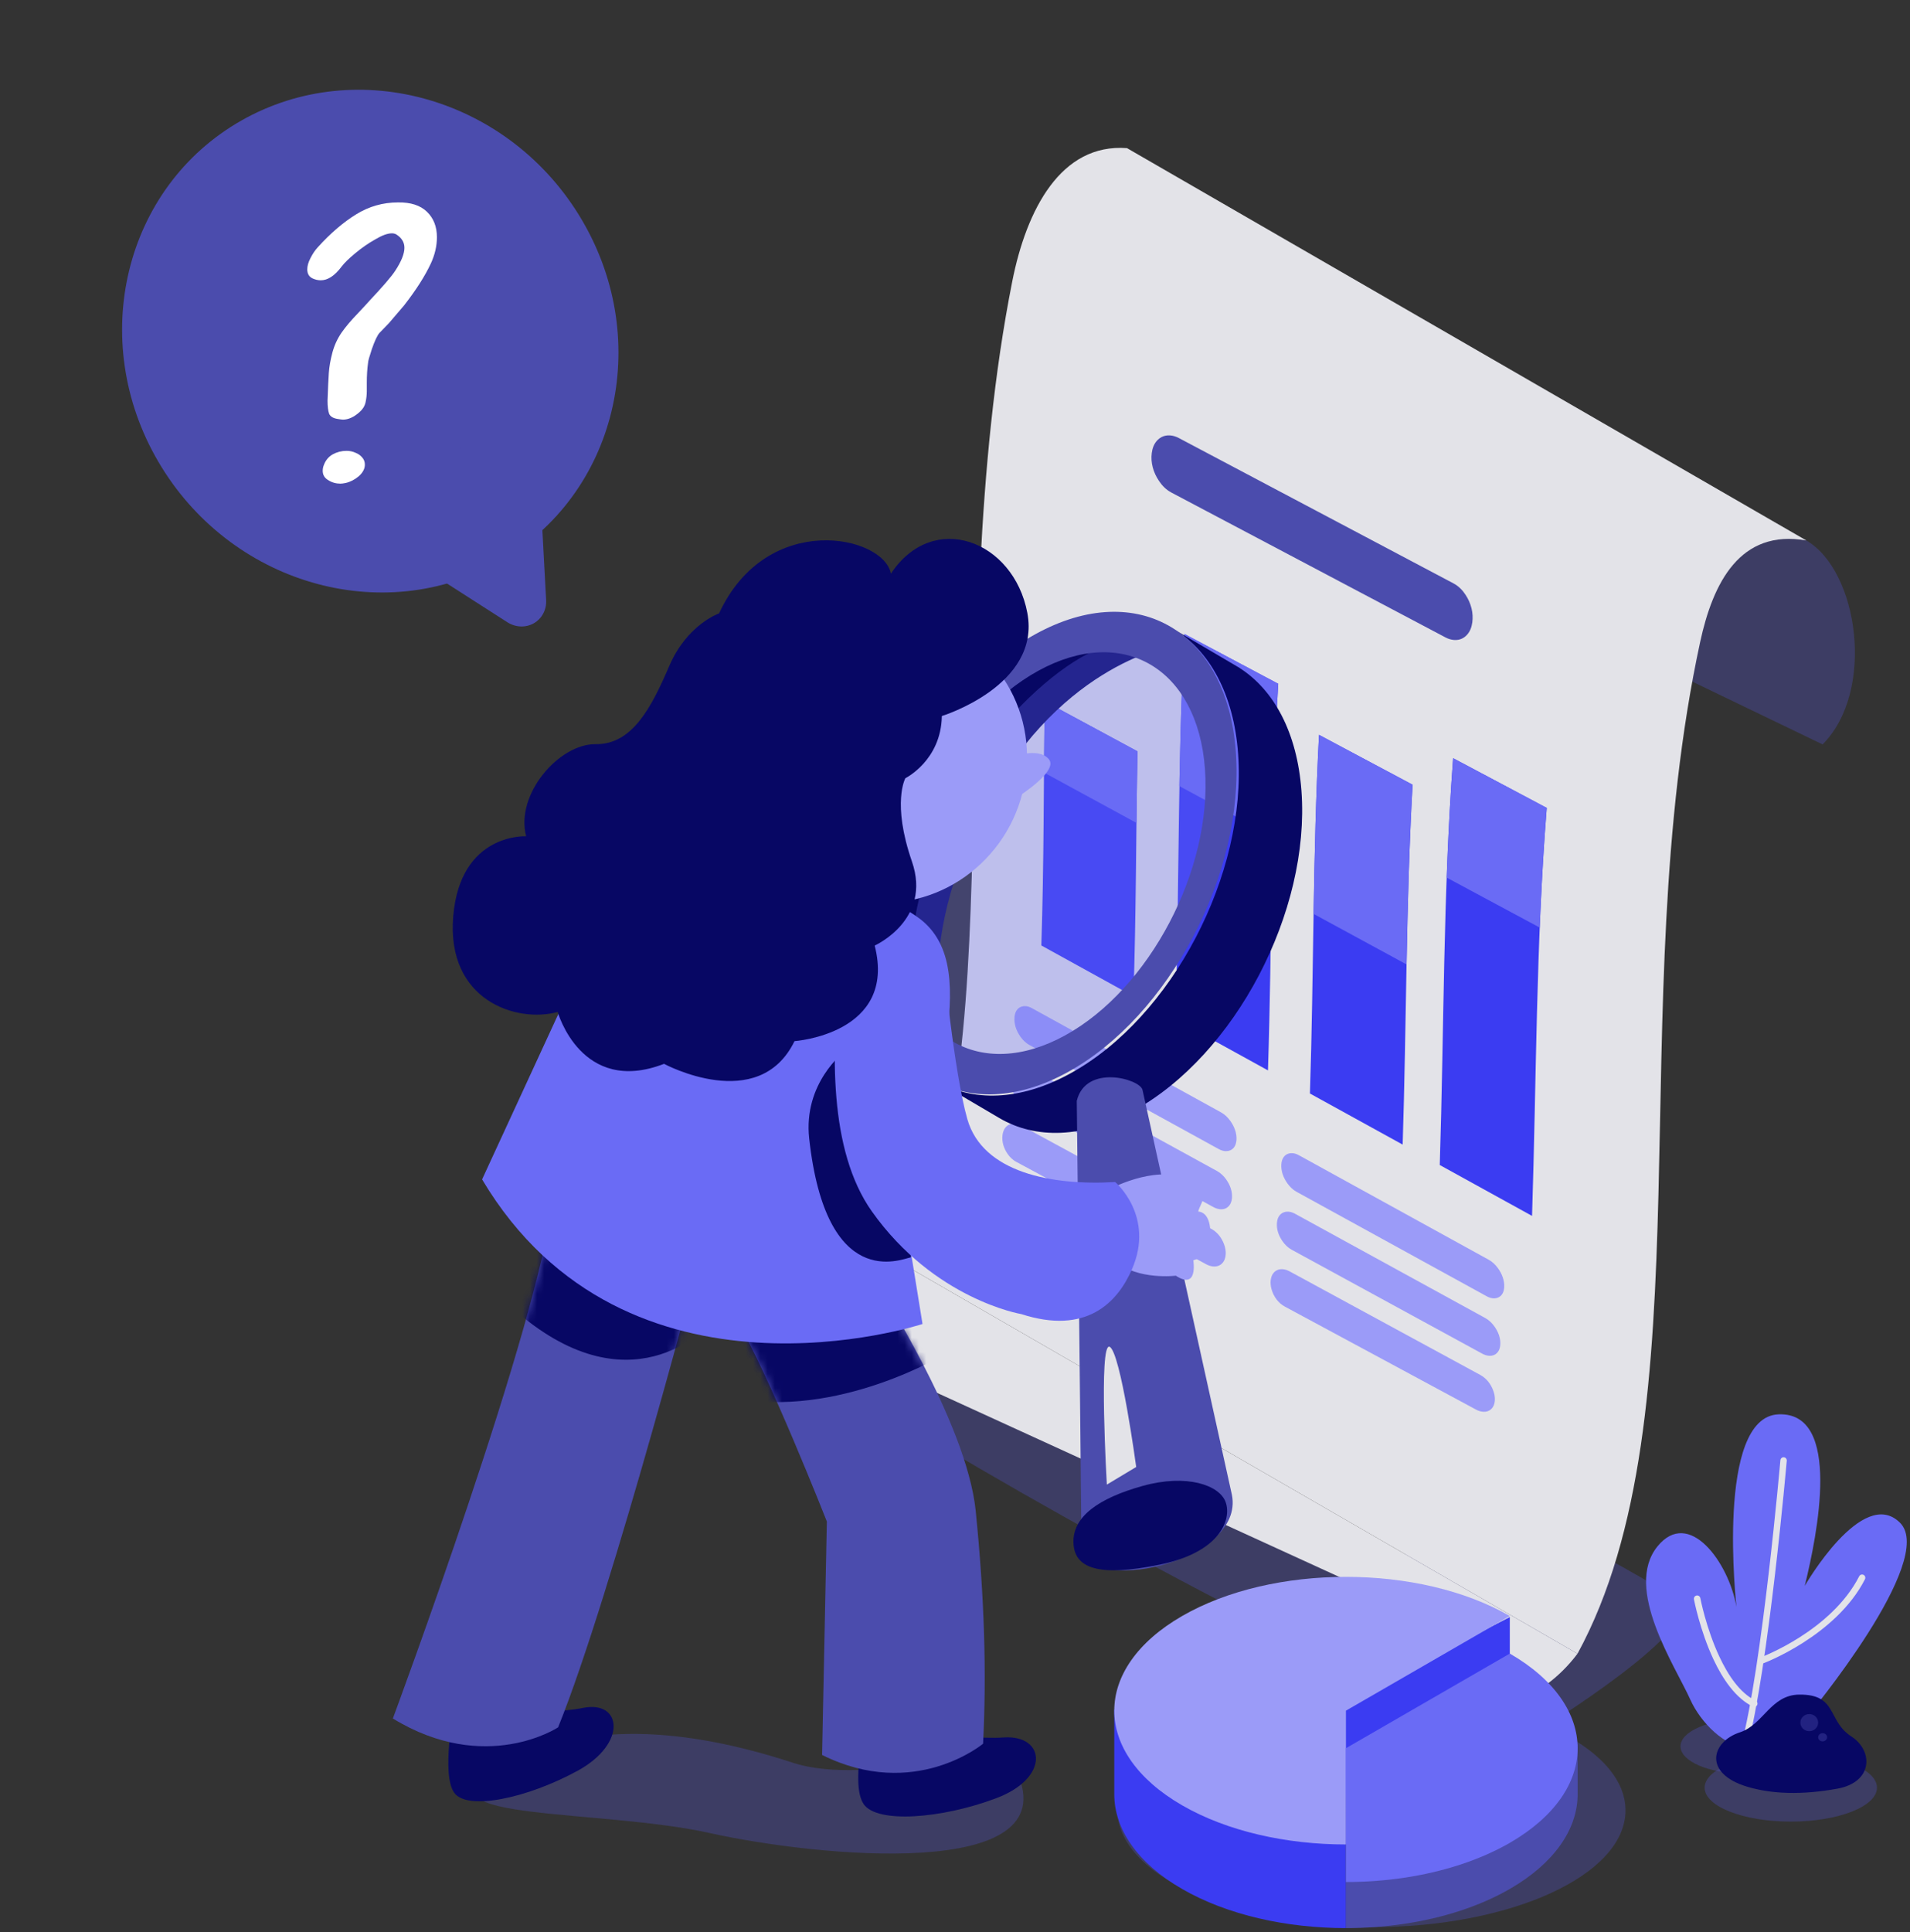 <svg width="265" height="268" viewBox="0 0 265 268" fill="none" xmlns="http://www.w3.org/2000/svg">
<rect x="0" y="0" width="265" height="268" fill="#333333" stroke="none"/>
<g clip-path="url(#clip0_509_3295)">
<path opacity="0.4" fill-rule="evenodd" clip-rule="evenodd" d="M213.251 240.166C213.251 240.166 237.895 225.082 232.613 221.757C220.581 214.181 202.858 206.068 202.858 206.068L188.995 222.78L213.251 240.166Z" fill="#4B4CAD"/>
<path opacity="0.4" fill-rule="evenodd" clip-rule="evenodd" d="M250.616 74.965C257.811 79.106 260.268 95.808 252.876 103.252L220.396 87.606C220.396 87.606 218.194 75.726 229.253 72.793C240.308 69.86 243.418 70.824 250.616 74.965Z" fill="#4B4CAD"/>
<path fill-rule="evenodd" clip-rule="evenodd" d="M250.621 74.964L156.366 20.546C147.18 19.856 142.415 29.094 140.447 39.015C130.22 90.552 141.272 150.556 124.615 174.948L218.87 229.366C237.004 196.104 225.015 139.384 235.88 89.072C237.666 80.807 241.418 73.35 250.621 74.964Z" fill="#E3E3E8"/>
<path opacity="0.4" fill-rule="evenodd" clip-rule="evenodd" d="M198.645 236.531C163.775 220.279 131.192 201.825 100.308 181.731C105.613 184.123 112.047 184.846 120.308 182.87L193.728 221.511L198.645 236.531Z" fill="#4B4CAD"/>
<path fill-rule="evenodd" clip-rule="evenodd" d="M109.613 183.86C114.748 183.508 120.221 180.81 124.611 174.948L218.867 229.367C208.753 242.867 187.664 238.266 192.864 221.943L109.613 183.86Z" fill="#E3E3E8"/>
<path opacity="0.4" fill-rule="evenodd" clip-rule="evenodd" d="M109.613 183.86C102.925 184.32 96.817 180.796 94.438 175.099L109.613 183.86Z" fill="#4B4CAD"/>
<path fill-rule="evenodd" clip-rule="evenodd" d="M157.818 104.212C153.526 101.897 149.235 99.581 144.943 97.265C144.79 108.555 144.847 119.847 144.479 131.137C148.735 133.486 152.997 135.835 157.257 138.182C157.632 126.86 157.615 115.535 157.818 104.212Z" fill="#3B3CF2"/>
<path fill-rule="evenodd" clip-rule="evenodd" d="M157.819 104.212C153.527 101.896 149.236 99.58 144.944 97.264C144.9 100.561 144.872 103.857 144.848 107.154C149.122 109.482 153.401 111.81 157.68 114.138C157.717 110.829 157.759 107.52 157.819 104.212Z" fill="#6A6BF5"/>
<path fill-rule="evenodd" clip-rule="evenodd" d="M177.347 94.844C173.014 92.542 168.683 90.239 164.349 87.937C163.344 105.737 163.655 123.569 163.064 141.38C167.349 143.741 171.635 146.102 175.922 148.462C176.51 130.591 176.265 112.701 177.347 94.844Z" fill="#3B3CF2"/>
<path fill-rule="evenodd" clip-rule="evenodd" d="M177.347 94.843C173.014 92.541 168.683 90.238 164.349 87.936C163.952 94.967 163.754 101.999 163.628 109.032C167.932 111.357 172.238 113.682 176.545 116.007C176.693 108.952 176.92 101.897 177.347 94.843Z" fill="#6A6BF5"/>
<path fill-rule="evenodd" clip-rule="evenodd" d="M195.986 108.842C191.657 106.536 187.331 104.229 183.003 101.924C182.136 118.496 182.286 135.09 181.745 151.67C186.034 154.032 190.323 156.393 194.61 158.755C195.146 142.119 195.055 125.469 195.986 108.842Z" fill="#3B3CF2"/>
<path fill-rule="evenodd" clip-rule="evenodd" d="M195.987 108.841C191.658 106.535 187.332 104.229 183.004 101.923C182.571 110.199 182.383 118.477 182.245 126.754C186.544 129.09 190.845 131.427 195.144 133.763C195.305 125.455 195.522 117.147 195.987 108.841Z" fill="#6A6BF5"/>
<path fill-rule="evenodd" clip-rule="evenodd" d="M214.598 112.056C210.267 109.758 205.938 107.46 201.61 105.161C200.206 123.941 200.36 142.777 199.757 161.587C204.026 163.939 208.293 166.291 212.562 168.645C213.172 149.779 213.103 130.886 214.598 112.056Z" fill="#3B3CF2"/>
<path fill-rule="evenodd" clip-rule="evenodd" d="M214.599 112.057C210.27 109.758 205.939 107.46 201.61 105.161C201.198 110.681 200.916 116.2 200.711 121.72C205.017 124.032 209.321 126.343 213.625 128.655C213.852 123.122 214.159 117.589 214.599 112.057Z" fill="#6A6BF5"/>
<path fill-rule="evenodd" clip-rule="evenodd" d="M204.269 86.347C204.453 85.054 204.123 83.694 203.332 82.494C202.947 81.912 202.426 81.321 201.65 80.91C188.94 74.185 176.226 67.46 163.515 60.735C162.822 60.369 161.912 60.23 161.162 60.62C160.975 60.717 160.818 60.834 160.683 60.959C160.095 61.505 159.885 62.199 159.799 62.844C159.63 64.152 159.997 65.522 160.818 66.728C161.211 67.309 161.739 67.901 162.518 68.314C175.203 75.016 187.887 81.719 200.572 88.421C201.257 88.782 202.16 88.929 202.902 88.543C203.089 88.448 203.243 88.333 203.377 88.21C203.962 87.67 204.175 86.985 204.269 86.347Z" fill="#4B4CAD"/>
<path fill-rule="evenodd" clip-rule="evenodd" d="M171.553 158.095C171.608 157.186 171.269 156.246 170.668 155.427C170.36 155.007 169.965 154.59 169.414 154.286C160.662 149.47 151.913 144.652 143.169 139.83C143.02 139.748 142.859 139.675 142.681 139.622C142.114 139.452 141.563 139.585 141.227 139.926C140.877 140.282 140.776 140.731 140.75 141.144C140.689 142.051 141.004 142.989 141.595 143.81C141.894 144.227 142.281 144.642 142.827 144.942C151.576 149.757 160.334 154.567 169.091 159.376C169.242 159.458 169.406 159.532 169.584 159.586C170.177 159.766 170.758 159.628 171.102 159.266C171.428 158.921 171.526 158.493 171.553 158.095Z" fill="#9B9BF8"/>
<path fill-rule="evenodd" clip-rule="evenodd" d="M208.699 178.524C208.749 177.618 208.41 176.683 207.809 175.868C207.501 175.45 207.106 175.034 206.558 174.732C197.779 169.896 188.998 165.064 180.214 160.231C180.066 160.148 179.902 160.074 179.721 160.02C179.131 159.841 178.556 159.983 178.219 160.346C177.898 160.693 177.803 161.12 177.777 161.518C177.721 162.424 178.052 163.36 178.651 164.177C178.958 164.595 179.353 165.011 179.904 165.313C188.693 170.139 197.485 174.965 206.272 179.794C206.42 179.876 206.584 179.949 206.762 180.003C207.348 180.182 207.922 180.047 208.262 179.687C208.582 179.344 208.678 178.918 208.699 178.524Z" fill="#9B9BF8"/>
<path fill-rule="evenodd" clip-rule="evenodd" d="M170.925 166.188C171.007 165.291 170.686 164.361 170.098 163.551C169.793 163.134 169.401 162.72 168.853 162.419C160.088 157.618 151.328 152.815 142.57 148.007C142.422 147.926 142.26 147.853 142.083 147.8C141.508 147.629 140.943 147.76 140.593 148.098C140.23 148.448 140.109 148.893 140.069 149.306C139.979 150.203 140.27 151.137 140.845 151.953C141.137 152.367 141.518 152.78 142.061 153.077C150.829 157.867 159.605 162.653 168.381 167.437C168.877 167.707 169.568 167.865 170.122 167.568C170.244 167.503 170.347 167.424 170.432 167.339C170.774 167.004 170.888 166.582 170.925 166.188Z" fill="#9B9BF8"/>
<path fill-rule="evenodd" clip-rule="evenodd" d="M208.154 186.539C208.226 185.652 207.897 184.732 207.309 183.933C207.004 183.518 206.612 183.107 206.066 182.808C197.272 177.986 188.475 173.167 179.678 168.348C179.526 168.265 179.362 168.191 179.182 168.137C178.589 167.957 178.003 168.089 177.648 168.447C177.314 168.784 177.203 169.205 177.168 169.599C177.086 170.49 177.399 171.415 177.984 172.22C178.286 172.636 178.679 173.047 179.227 173.346C188.037 178.148 196.85 182.951 205.658 187.757C206.146 188.022 206.829 188.188 207.378 187.896C207.497 187.833 207.598 187.755 207.683 187.672C208.014 187.342 208.122 186.926 208.154 186.539Z" fill="#9B9BF8"/>
<path fill-rule="evenodd" clip-rule="evenodd" d="M170.042 174.157C170.081 173.849 170.066 173.539 170.01 173.232C169.97 173.007 169.907 172.783 169.824 172.563C169.538 171.803 169.003 170.953 168.049 170.435C159.263 165.665 150.479 160.893 141.7 156.117C141.552 156.035 141.388 155.963 141.207 155.911C140.624 155.74 140.047 155.871 139.676 156.206C139.297 156.549 139.154 156.991 139.096 157.404C138.968 158.3 139.236 159.242 139.808 160.059C140.089 160.461 140.463 160.859 140.99 161.144C149.787 165.892 158.592 170.634 167.397 175.375C167.906 175.648 168.603 175.798 169.175 175.512C169.3 175.449 169.408 175.371 169.501 175.288C169.856 174.962 169.991 174.547 170.042 174.157Z" fill="#9B9BF8"/>
<path fill-rule="evenodd" clip-rule="evenodd" d="M207.39 194.358C207.425 194.057 207.404 193.754 207.345 193.454C207.3 193.233 207.234 193.014 207.149 192.798C206.855 192.046 206.315 191.212 205.369 190.699C196.55 185.906 187.727 181.117 178.906 176.328C178.405 176.057 177.713 175.9 177.149 176.189C177.027 176.253 176.921 176.33 176.831 176.413C176.484 176.74 176.354 177.154 176.304 177.542C176.267 177.826 176.277 178.112 176.322 178.395C176.357 178.619 176.415 178.841 176.492 179.06C176.767 179.837 177.303 180.708 178.28 181.234C187.125 185.995 195.97 190.756 204.809 195.521C205.321 195.796 206.034 195.955 206.603 195.65C206.723 195.586 206.826 195.508 206.911 195.424C207.229 195.113 207.348 194.725 207.39 194.358Z" fill="#9B9BF8"/>
<path opacity="0.4" d="M242.022 245.999C246.917 245.999 250.885 244.307 250.885 242.219C250.885 240.132 246.917 238.44 242.022 238.44C237.127 238.44 233.159 240.132 233.159 242.219C233.159 244.307 237.127 245.999 242.022 245.999Z" fill="#4B4CAD"/>
<path opacity="0.4" d="M248.462 252.656C255.065 252.656 260.418 250.55 260.418 247.953C260.418 245.356 255.065 243.25 248.462 243.25C241.858 243.25 236.505 245.356 236.505 247.953C236.505 250.55 241.858 252.656 248.462 252.656Z" fill="#4B4CAD"/>
<path fill-rule="evenodd" clip-rule="evenodd" d="M234.515 235.726C232.426 231.074 225.229 220.32 229.962 214.487C234.34 209.092 239.857 216.723 240.924 222.88C240.924 222.88 237.956 196.484 246.779 196.167C255.601 195.85 252.141 212.888 250.398 219.96C250.398 219.96 258.404 206.038 263.609 211.197C268.813 216.357 250.819 238.008 250.819 238.008C249.601 240.074 246.306 242.454 242.49 242.399C239.333 242.353 235.938 238.896 234.515 235.726Z" fill="#6A6BF5"/>
<path fill-rule="evenodd" clip-rule="evenodd" d="M247.016 202.532C247.038 202.284 247.254 202.099 247.498 202.12C247.742 202.141 247.922 202.359 247.901 202.607C247.901 202.607 245.38 231.424 242.369 242.594C242.305 242.835 242.06 242.977 241.824 242.913C241.588 242.848 241.449 242.6 241.513 242.359C244.511 231.235 247.016 202.532 247.016 202.532Z" fill="#E3E3E8"/>
<path fill-rule="evenodd" clip-rule="evenodd" d="M235.025 221.829C234.979 221.584 235.139 221.346 235.383 221.298C235.627 221.25 235.863 221.41 235.91 221.655C235.91 221.655 236.706 225.843 238.554 229.782C239.757 232.347 241.398 234.82 243.588 235.886C243.812 235.995 243.904 236.266 243.795 236.491C243.686 236.716 243.415 236.81 243.192 236.701C240.837 235.554 239.033 232.929 237.739 230.171C235.842 226.127 235.025 221.829 235.025 221.829ZM244.677 230.693C244.444 230.78 244.185 230.661 244.099 230.427C244.013 230.193 244.133 229.932 244.367 229.845C244.367 229.845 254.072 226.225 257.949 218.633C258.063 218.41 258.334 218.321 258.556 218.434C258.777 218.548 258.864 218.82 258.75 219.043C254.729 226.918 244.677 230.693 244.677 230.693Z" fill="#E3E3E8"/>
<path fill-rule="evenodd" clip-rule="evenodd" d="M249.625 235.041C254.969 234.981 253.496 238.67 256.858 240.844C259.938 242.835 259.869 247.189 254.932 248.087C249.996 248.986 245.808 248.844 242.393 247.811C236.234 245.947 237.461 241.557 241.4 240.274C244.66 239.214 245.66 235.085 249.625 235.041Z" fill="#070764"/>
<path opacity="0.4" d="M251.024 240.116C251.705 240.116 252.257 239.584 252.257 238.928C252.257 238.272 251.705 237.74 251.024 237.74C250.343 237.74 249.791 238.272 249.791 238.928C249.791 239.584 250.343 240.116 251.024 240.116Z" fill="#4B4CAD"/>
<path opacity="0.4" d="M252.879 241.527C253.222 241.527 253.499 241.272 253.499 240.958C253.499 240.644 253.222 240.39 252.879 240.39C252.536 240.39 252.258 240.644 252.258 240.958C252.258 241.272 252.536 241.527 252.879 241.527Z" fill="#4B4CAD"/>
<path fill-rule="evenodd" clip-rule="evenodd" d="M162.881 87.287L162.882 87.286L172.018 92.659L172.019 92.672C176.764 95.721 179.97 101.606 180.568 109.694C181.803 126.431 171.385 146.303 157.32 154.043C150.291 157.912 143.671 158.022 138.655 155.074L129.874 149.911C134.888 152.852 141.503 152.74 148.528 148.873C162.593 141.133 173.011 121.262 171.777 104.525C171.166 96.242 167.815 90.27 162.881 87.287Z" fill="#070764"/>
<path fill-rule="evenodd" clip-rule="evenodd" d="M149.395 152.689C149.395 152.689 149.87 194.726 150.046 214.109C150.114 221.703 172.776 216.701 170.919 207.338L158.512 151.148C158.098 149.621 150.645 147.56 149.395 152.689Z" fill="#4B4CAD"/>
<path fill-rule="evenodd" clip-rule="evenodd" d="M153.568 205.915L157.64 203.469C157.64 203.469 155.48 187.484 153.947 186.798C152.416 186.111 153.568 205.915 153.568 205.915Z" fill="#E3E3E8"/>
<path fill-rule="evenodd" clip-rule="evenodd" d="M148.935 213.995C148.806 210.355 152.428 207.798 158.536 206.097C164.646 204.396 169.211 205.979 170.055 208.355C170.897 210.731 169.336 215.297 160.858 217.028C152.377 218.758 149.061 217.511 148.935 213.995ZM162.132 89.698C162.132 89.698 138.244 81.947 128.033 112.329C120.828 133.77 131.9 145.814 131.9 145.814C131.9 145.814 125.867 134.026 136.004 113.243C146.138 92.46 162.132 89.698 162.132 89.698Z" fill="#070764"/>
<path opacity="0.3" fill-rule="evenodd" clip-rule="evenodd" d="M130.951 113.75C135.743 101.45 150.992 86.391 159.187 89.276C167.386 92.161 173.321 110.142 166.048 127.428C158.777 144.714 139.789 152.428 133.47 148.145C127.15 143.862 122.572 135.247 130.951 113.75Z" fill="#6A6BF5"/>
<path fill-rule="evenodd" clip-rule="evenodd" d="M129.456 149.737C124.415 146.784 120.987 140.761 120.369 132.371C119.131 115.607 129.572 95.703 143.672 87.951C150.795 84.035 157.498 83.964 162.545 87.013C167.49 90.001 170.85 95.983 171.462 104.278C172.699 121.042 162.256 140.945 148.156 148.698C141.114 152.57 134.483 152.683 129.456 149.737ZM124.649 130.016C125.678 143.97 136.045 150.06 147.782 143.607C159.518 137.154 168.21 120.586 167.178 106.632C166.149 92.679 155.785 86.589 144.049 93.042C132.312 99.495 123.62 116.063 124.649 130.016Z" fill="#4B4CAD"/>
<path opacity="0.4" fill-rule="evenodd" clip-rule="evenodd" d="M68.437 245.648C80.484 238.087 95.771 239.854 109.987 244.484C120.874 248.03 138.854 240.862 141.11 245.837C147.981 260.985 113.298 257.545 98.424 254.234C83.55 250.923 57.472 252.527 68.437 245.648Z" fill="#4B4CAD"/>
<path fill-rule="evenodd" clip-rule="evenodd" d="M120.111 239.051C120.111 239.051 133.48 241.385 139.254 240.985C145.027 240.585 145.763 246.573 138.217 249.414C130.67 252.256 121.666 252.959 119.821 250.221C117.977 247.483 120.111 239.051 120.111 239.051Z" fill="#070764"/>
<path fill-rule="evenodd" clip-rule="evenodd" d="M121.474 177.73C121.474 177.73 134.124 197.219 135.37 209.539C136.599 221.698 136.885 232.073 136.398 241.85C136.398 241.85 126.887 249.804 114.059 243.413L114.721 211.035C114.721 211.035 106.341 189.774 102.35 183.468C102.35 183.468 106.191 176.103 121.474 177.73Z" fill="#4B4CAD"/>
<mask id="mask0_509_3295" style="mask-type:luminance" maskUnits="userSpaceOnUse" x="102" y="177" width="35" height="69">
<path d="M121.173 177.691C121.173 177.691 133.84 197.296 135.18 209.641C136.502 221.823 136.876 232.212 136.482 241.998C136.482 241.998 127.158 249.892 114.43 243.399L114.797 210.987C114.797 210.987 106.332 189.639 102.334 183.296C102.334 183.296 106.063 175.95 121.173 177.691Z" fill="white"/>
</mask>
<g mask="url(#mask0_509_3295)">
<path fill-rule="evenodd" clip-rule="evenodd" d="M126.58 181.15L131.315 187.702C131.315 187.702 116.18 196.954 101.432 193.827L97.455 183.589L126.58 181.15Z" fill="#070764"/>
</g>
<path fill-rule="evenodd" clip-rule="evenodd" d="M62.974 237.222C62.974 237.222 75.506 237.992 80.879 236.89C86.253 235.788 87.102 241.8 80.141 245.604C73.181 249.407 64.803 251.205 63.008 248.638C61.213 246.07 62.974 237.222 62.974 237.222Z" fill="#070764"/>
<path fill-rule="evenodd" clip-rule="evenodd" d="M97.924 171.384C97.924 171.384 84.893 221.197 77.432 239.585C77.432 239.585 67.392 246.23 54.506 238.358C54.506 238.358 75.053 183.008 76.705 166.146C76.705 166.146 86.61 161.457 97.924 171.384Z" fill="#4B4CAD"/>
<mask id="mask1_509_3295" style="mask-type:luminance" maskUnits="userSpaceOnUse" x="54" y="165" width="44" height="78">
<path d="M97.973 171.31C97.973 171.31 84.792 221.162 77.287 239.574C77.287 239.574 67.259 246.256 54.456 238.433C54.456 238.433 75.146 183.017 76.859 166.153C76.859 166.153 86.743 161.427 97.973 171.31Z" fill="white"/>
</mask>
<g mask="url(#mask1_509_3295)">
<path fill-rule="evenodd" clip-rule="evenodd" d="M95.972 171.252L98.194 183.858C98.194 183.858 87.354 196.075 70.92 181.28L70.925 170.883L95.972 171.252Z" fill="#070764"/>
</g>
<path fill-rule="evenodd" clip-rule="evenodd" d="M128.251 127.957C132.803 132.076 132.006 139.12 131.105 146.152C130.397 151.674 124.354 161.129 124.354 161.129L127.993 183.637C127.993 183.637 86.88 197.165 66.887 163.583L77.964 139.564L90.981 111.786C90.981 111.786 122.344 122.613 128.251 127.957Z" fill="#6A6BF5"/>
<path fill-rule="evenodd" clip-rule="evenodd" d="M126.338 174.403C127.201 174.235 116.276 154.978 116.062 150.443C115.89 146.803 116.453 148.787 117.113 145.9C117.113 145.9 111.418 150.225 112.271 157.923C114.634 179.227 124.991 174.663 126.338 174.403Z" fill="#070764"/>
<path fill-rule="evenodd" clip-rule="evenodd" d="M154.707 174.951C154.707 174.951 150.657 170.405 152.799 165.543C152.799 165.543 157.969 162.377 162.772 162.959C169.357 163.758 166.409 166.963 166.247 168.046C166.247 168.046 167.974 167.956 167.927 171.163C167.881 174.371 165.563 174.798 165.563 174.798C165.563 174.798 166.275 178.991 163.137 176.939C163.137 176.939 157.949 177.595 154.707 174.951Z" fill="#9B9BF8"/>
<path fill-rule="evenodd" clip-rule="evenodd" d="M130.844 132.814C130.844 132.814 132.355 148.752 134.216 155.238C136.333 162.613 145.882 164.471 154.728 163.95C154.728 163.95 160.281 168.662 157.047 176.062C155.006 180.732 150.669 185.168 141.693 182.265C141.693 182.265 129.634 180.248 120.971 168.029C114.941 159.522 115.335 145.642 116.549 134.349C116.549 134.349 123.986 128.037 130.844 132.814Z" fill="#6A6BF5"/>
<path d="M120.357 125.068C130.893 126.377 140.707 118.684 142.278 107.885C143.849 97.087 136.581 87.273 126.045 85.965C115.51 84.656 105.695 92.349 104.125 103.147C102.554 113.946 109.821 123.76 120.357 125.068Z" fill="#9B9BF8"/>
<path fill-rule="evenodd" clip-rule="evenodd" d="M140.234 105.05C140.234 105.05 144.064 103.525 145.53 105.315C146.995 107.106 140.326 111.105 140.326 111.105L140.234 105.05Z" fill="#9B9BF8"/>
<path fill-rule="evenodd" clip-rule="evenodd" d="M99.766 85.08C99.766 85.08 95.344 86.592 92.862 92.359C90.38 98.126 87.725 103.283 82.651 103.215C77.577 103.148 71.459 110.164 73 115.993C73 115.993 63.839 115.469 62.879 127.126C61.919 138.782 71.696 141.929 77.378 140.359C77.378 140.359 80.634 151.996 92.135 147.554C92.135 147.554 105.252 154.633 110.233 144.406C110.233 144.406 124.487 143.411 121.357 131.149C121.357 131.149 129.328 127.595 126.521 119.48C123.715 111.366 125.612 107.938 125.612 107.938C125.612 107.938 130.572 105.486 130.673 99.314C130.673 99.314 144.441 95.085 142.536 85.01C140.631 74.935 129.46 70.722 123.602 79.571C122.632 74.25 106.387 70.768 99.766 85.08Z" fill="#070764"/>
<path opacity="0.4" d="M190.287 267.304C209.75 267.304 225.528 260.047 225.528 251.095C225.528 242.143 209.75 234.886 190.287 234.886C170.824 234.886 155.046 242.143 155.046 251.095C155.046 260.047 170.824 267.304 190.287 267.304Z" fill="#4B4CAD"/>
<path fill-rule="evenodd" clip-rule="evenodd" d="M158.772 237.106C160.167 235.687 161.914 234.352 164.005 233.143C173.671 227.564 187.977 226.282 199.774 229.296L209.476 224.285V237.584L186.741 249.328V267.429C178.512 267.429 170.28 265.618 164.005 261.996C157.733 258.374 154.597 253.622 154.597 248.87V237.106H158.772ZM209.476 261.996C205.261 264.429 200.164 266.045 194.777 266.843C200.291 266.021 205.378 264.361 209.476 261.996Z" fill="#3B3CF2"/>
<path fill-rule="evenodd" clip-rule="evenodd" d="M218.883 249.111C218.779 253.782 215.642 258.435 209.477 261.996C205.379 264.36 200.291 266.021 194.778 266.843C192.146 267.234 189.443 267.429 186.741 267.429V248.87L209.477 235.744C212.644 237.574 215.014 239.691 216.58 241.951H218.885V249.111H218.883Z" fill="#4B4CAD"/>
<path fill-rule="evenodd" clip-rule="evenodd" d="M186.743 255.828C178.513 255.828 170.283 254.017 164.007 250.394C151.462 243.151 151.46 231.387 164.008 224.143C176.555 216.899 196.931 216.9 209.476 224.143L186.741 237.268L186.743 255.828ZM209.475 250.393C205.261 252.827 200.165 254.443 194.779 255.242C200.294 254.42 205.379 252.758 209.475 250.393Z" fill="#9B9BF8"/>
<path fill-rule="evenodd" clip-rule="evenodd" d="M209.477 229.351C222.024 236.595 222.024 248.358 209.477 255.602C205.379 257.967 200.291 259.628 194.778 260.45C192.146 260.84 189.443 261.035 186.741 261.035V242.477L209.477 229.351Z" fill="#6A6BF5"/>
<path d="M69.285 77.894C85.524 68.652 90.669 47.469 80.777 30.58C70.885 13.691 49.702 7.492 33.463 16.734C17.225 25.975 12.079 47.158 21.971 64.047C31.863 80.936 53.046 87.136 69.285 77.894Z" fill="#4B4CAD"/>
<path d="M43.347 38.609C43.734 38.788 44.12 38.877 44.507 38.877C45.489 38.877 46.456 38.237 47.408 36.958C47.795 36.452 48.42 35.842 49.283 35.128C50.175 34.384 51.098 33.744 52.05 33.209C53.002 32.643 53.776 32.361 54.371 32.361C54.579 32.361 54.772 32.405 54.951 32.495C55.724 32.971 56.111 33.596 56.111 34.369C56.111 35.202 55.68 36.273 54.817 37.583C54.311 38.356 53.121 39.74 51.246 41.733C51.098 41.912 50.562 42.492 49.64 43.474C48.717 44.426 47.974 45.304 47.408 46.107C46.813 46.97 46.382 47.907 46.114 48.919C45.846 49.93 45.683 50.867 45.623 51.73C45.563 52.593 45.504 53.873 45.444 55.569C45.444 56.372 45.519 56.982 45.668 57.398C45.846 57.785 46.248 58.023 46.873 58.112C47.23 58.172 47.468 58.202 47.587 58.202C48.331 58.202 49.089 57.86 49.863 57.175C50.309 56.788 50.592 56.342 50.711 55.836C50.83 55.301 50.889 54.78 50.889 54.274C50.889 53.739 50.889 53.352 50.889 53.114C50.889 52.072 50.949 51.135 51.068 50.302C51.068 50.094 51.246 49.454 51.603 48.383C51.99 47.282 52.333 46.553 52.63 46.196L53.969 44.813L56.067 42.358C57.733 40.216 58.968 38.282 59.771 36.556C60.336 35.336 60.619 34.116 60.619 32.896C60.619 31.438 60.158 30.263 59.235 29.37C58.313 28.478 56.974 28.047 55.219 28.076C53.136 28.076 51.202 28.627 49.417 29.727C47.631 30.828 45.861 32.346 44.106 34.28C43.719 34.696 43.377 35.202 43.079 35.797C42.782 36.363 42.633 36.883 42.633 37.359C42.633 37.954 42.871 38.371 43.347 38.609ZM50.265 63.468C50.503 63.736 50.622 64.063 50.622 64.45C50.622 65.015 50.339 65.551 49.774 66.057C49.208 66.533 48.598 66.845 47.944 66.994C47.646 67.053 47.408 67.083 47.23 67.083C46.605 67.083 46.04 66.92 45.534 66.592C45.028 66.295 44.775 65.863 44.775 65.298C44.775 65.001 44.835 64.718 44.954 64.45C45.192 63.825 45.593 63.349 46.159 63.022C46.754 62.695 47.393 62.531 48.078 62.531C48.524 62.531 48.941 62.62 49.327 62.799C49.714 62.947 50.027 63.171 50.265 63.468Z" fill="white"/>
<path fill-rule="evenodd" clip-rule="evenodd" d="M75.773 83.243C75.845 84.576 75.187 85.809 74.064 86.448C72.94 87.088 71.528 87.034 70.393 86.305C62.01 80.929 47.409 71.566 47.409 71.566L74.321 56.248C74.321 56.248 75.242 73.398 75.773 83.243Z" fill="#4B4CAD"/>
</g>
<defs>
<clipPath id="clip0_509_3295">
<rect width="265" height="268" fill="white"/>
</clipPath>
</defs>
</svg>
